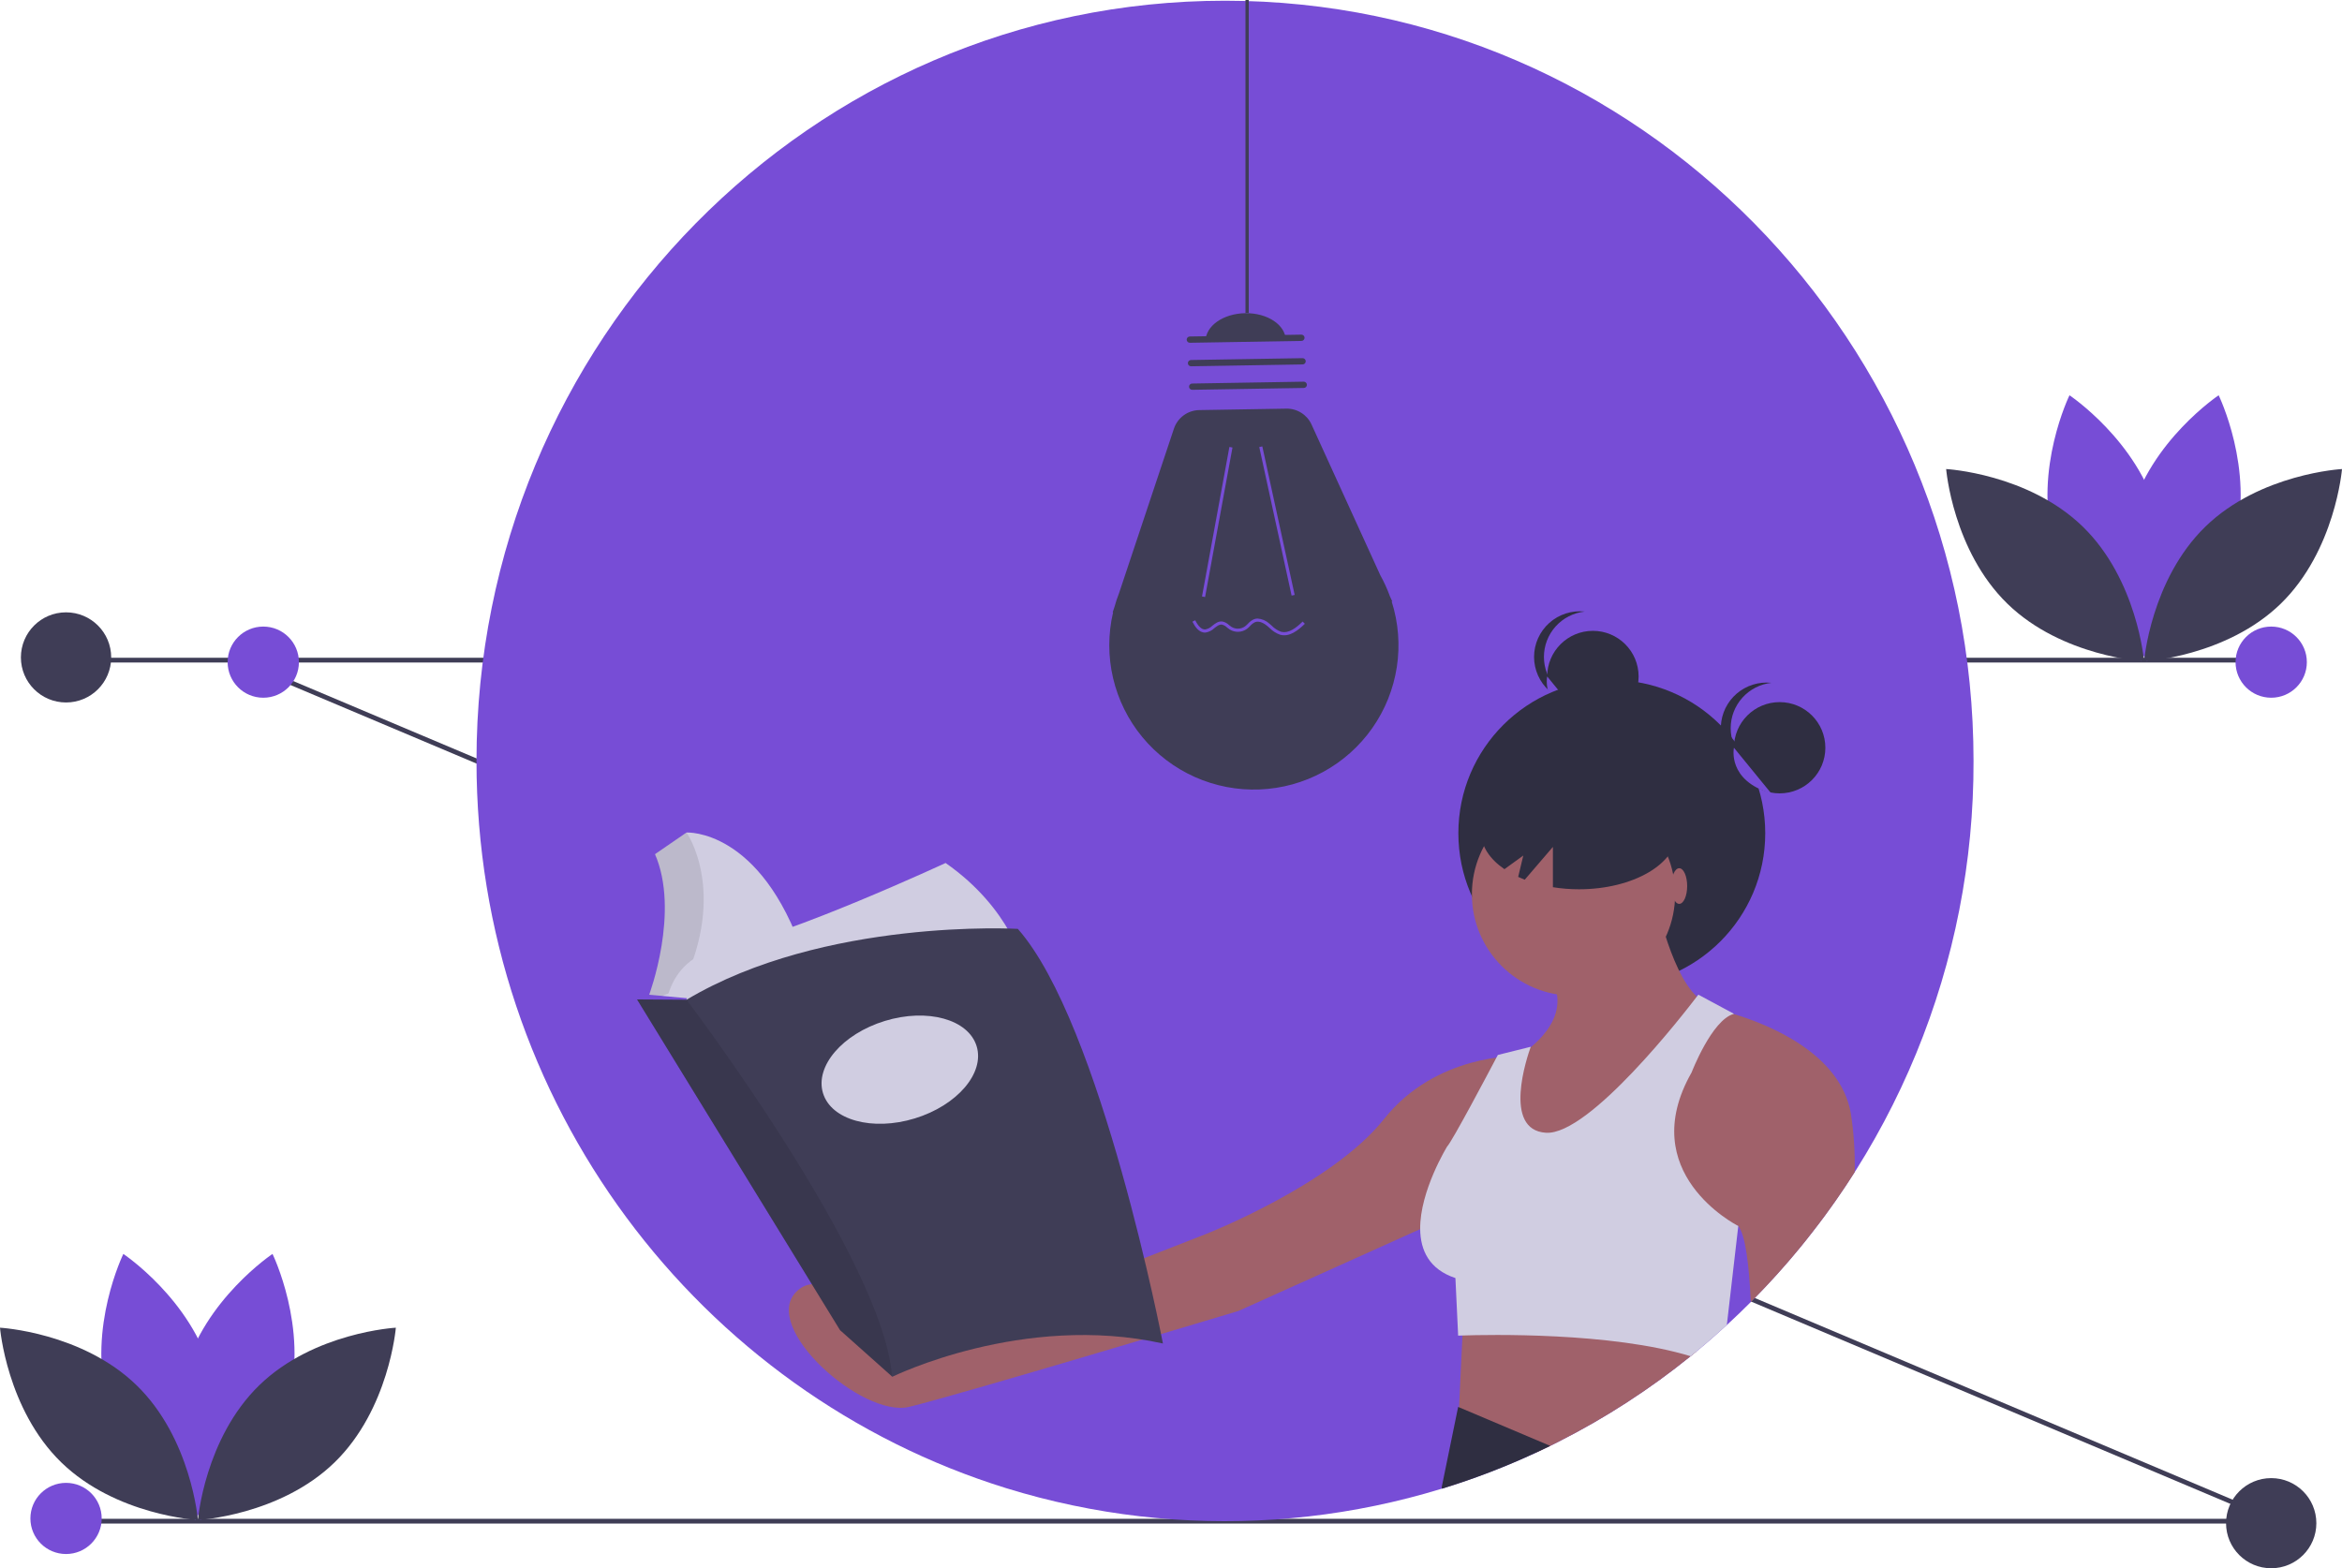 <svg width="548" height="367" viewBox="0 0 548 367" fill="none" xmlns="http://www.w3.org/2000/svg">
<path d="M531.841 355.428H15.304V356.538H531.841V355.428Z" fill="#3F3D56"/>
<path d="M55.931 154.022L55.498 155.045L531.247 355.89L531.68 354.868L55.931 154.022Z" fill="#3F3D56"/>
<path d="M531.841 153.93H15.304V155.04H531.841V153.93Z" fill="#3F3D56"/>
<path d="M461.783 178.076C461.854 201.565 457.289 224.838 448.346 246.564C439.404 268.291 426.261 288.045 409.668 304.698C407.839 306.535 405.969 308.33 404.058 310.082C401.756 312.203 399.395 314.259 396.974 316.249C396.513 316.632 396.051 317.01 395.584 317.382C386.022 325.118 375.667 331.822 364.692 337.382C364.042 337.709 363.391 338.037 362.735 338.359C361.695 338.869 360.644 339.369 359.593 339.857C320.692 357.929 276.453 360.927 235.463 348.267C163.699 326.03 111.494 258.248 111.494 178.076C111.494 79.819 189.909 0.169 286.639 0.169C383.369 0.169 461.783 79.819 461.783 178.076Z" fill="#774DD6"/>
<path d="M325.635 140.755L325.774 140.75L325.225 139.547C324.609 137.844 323.856 136.194 322.974 134.612L306.886 99.347C306.372 98.221 305.541 97.27 304.493 96.61C303.446 95.949 302.228 95.608 300.99 95.629L280.615 95.968C279.298 95.99 278.02 96.419 276.957 97.198C275.895 97.976 275.101 99.064 274.685 100.312L261.876 138.718C261.455 139.793 261.089 140.89 260.781 142.003L260.346 143.307L260.448 143.303C259.261 148.368 259.262 153.638 260.45 158.702C261.639 163.766 263.983 168.488 267.299 172.5C270.616 176.511 274.816 179.704 279.572 181.829C284.327 183.953 289.51 184.953 294.716 184.75C299.923 184.546 305.011 183.145 309.586 180.656C314.161 178.166 318.098 174.656 321.09 170.398C324.083 166.14 326.05 161.249 326.838 156.107C327.626 150.966 327.214 145.712 325.635 140.755H325.635Z" fill="#3F3D56"/>
<path d="M287.664 104.592L281.253 139.582L281.976 139.714L288.387 104.724L287.664 104.592Z" fill="#774DD6"/>
<path d="M295.368 104.463L294.65 104.619L302.218 139.378L302.937 139.222L295.368 104.463Z" fill="#774DD6"/>
<path d="M278.395 78.746L304.502 78.312C304.697 78.309 304.886 78.383 305.026 78.518C305.166 78.654 305.247 78.839 305.25 79.034C305.253 79.229 305.179 79.417 305.043 79.557C304.907 79.697 304.722 79.777 304.527 79.78L278.419 80.215C278.323 80.216 278.227 80.199 278.137 80.163C278.047 80.128 277.965 80.075 277.896 80.008C277.826 79.941 277.771 79.861 277.732 79.773C277.694 79.684 277.673 79.589 277.671 79.493C277.67 79.396 277.687 79.3 277.723 79.211C277.758 79.121 277.811 79.039 277.878 78.97C277.945 78.9 278.026 78.845 278.114 78.807C278.203 78.768 278.298 78.748 278.395 78.746Z" fill="#3F3D56"/>
<path d="M278.67 84.249L304.778 83.815C304.973 83.812 305.161 83.886 305.301 84.022C305.442 84.157 305.522 84.343 305.525 84.537C305.529 84.732 305.454 84.92 305.319 85.06C305.183 85.2 304.997 85.281 304.802 85.284L278.695 85.718C278.5 85.721 278.311 85.647 278.171 85.511C278.031 85.376 277.95 85.191 277.947 84.996C277.944 84.801 278.018 84.613 278.154 84.473C278.289 84.333 278.475 84.253 278.67 84.249Z" fill="#3F3D56"/>
<path d="M278.946 89.753L305.054 89.319C305.249 89.316 305.437 89.39 305.577 89.525C305.717 89.661 305.798 89.846 305.801 90.041C305.805 90.236 305.73 90.424 305.595 90.564C305.459 90.704 305.273 90.784 305.078 90.787L278.971 91.221C278.776 91.225 278.587 91.15 278.447 91.015C278.307 90.88 278.226 90.694 278.223 90.499C278.22 90.305 278.294 90.117 278.43 89.977C278.565 89.837 278.751 89.756 278.946 89.753Z" fill="#3F3D56"/>
<path d="M291.361 73.292C286.182 73.378 282.032 76.329 282.092 79.884L300.845 79.572C300.786 76.017 296.54 73.206 291.361 73.292Z" fill="#3F3D56"/>
<path d="M294.247 144.749C295.27 144.818 296.239 145.232 296.997 145.922C297.19 146.083 297.381 146.251 297.572 146.419C298.177 147.05 298.918 147.534 299.739 147.835C301.536 148.324 303.31 146.906 304.807 145.453L305.32 145.98C303.674 147.577 301.701 149.13 299.545 148.543C298.614 148.216 297.772 147.677 297.085 146.97C296.9 146.806 296.715 146.643 296.527 146.487C295.913 145.978 294.726 145.186 293.67 145.597C293.233 145.81 292.843 146.11 292.525 146.479C292.279 146.737 292.014 146.976 291.73 147.193C291.151 147.604 290.463 147.834 289.753 147.855C289.042 147.876 288.342 147.687 287.739 147.312C287.522 147.168 287.314 147.011 287.114 146.844C286.787 146.52 286.379 146.289 285.933 146.173C285.308 146.086 284.74 146.531 284.138 147.002C283.569 147.554 282.842 147.915 282.057 148.034C282.03 148.036 282.004 148.037 281.977 148.037C280.511 148.061 279.582 146.598 279.007 145.485L279.66 145.149C280.442 146.661 281.195 147.351 282.018 147.301C282.648 147.18 283.228 146.875 283.684 146.424C284.38 145.879 285.101 145.316 286.035 145.446C286.616 145.572 287.15 145.859 287.577 146.273C287.756 146.424 287.942 146.564 288.136 146.694C288.615 146.987 289.169 147.134 289.731 147.117C290.292 147.1 290.836 146.921 291.297 146.6C291.549 146.405 291.786 146.191 292.005 145.96C292.392 145.516 292.868 145.16 293.403 144.913C293.672 144.808 293.958 144.753 294.247 144.749Z" fill="#774DD6"/>
<path d="M292.19 0H291.426V73.262H292.19V0Z" fill="#3F3D56"/>
<path d="M522.887 126.933C518.226 144.133 502.263 154.785 502.263 154.785C502.263 154.785 493.855 137.551 498.516 120.351C503.177 103.151 519.14 92.499 519.14 92.499C519.14 92.499 527.548 109.733 522.887 126.933Z" fill="#774DD6"/>
<path d="M480.488 126.933C485.149 144.133 501.113 154.785 501.113 154.785C501.113 154.785 509.52 137.551 504.859 120.351C500.199 103.151 484.235 92.499 484.235 92.499C484.235 92.499 475.828 109.733 480.488 126.933Z" fill="#774DD6"/>
<path d="M487.337 123.237C500.126 135.665 501.688 154.771 501.688 154.771C501.688 154.771 482.515 153.726 469.726 141.297C456.938 128.868 455.375 109.763 455.375 109.763C455.375 109.763 474.548 110.808 487.337 123.237Z" fill="#3F3D56"/>
<path d="M516.039 123.237C503.25 135.665 501.688 154.771 501.688 154.771C501.688 154.771 520.86 153.726 533.649 141.297C546.438 128.868 548 109.763 548 109.763C548 109.763 528.827 110.808 516.039 123.237Z" fill="#3F3D56"/>
<path d="M67.512 327.876C62.851 345.076 46.887 355.728 46.887 355.728C46.887 355.728 38.48 338.494 43.141 321.294C47.801 304.094 63.765 293.442 63.765 293.442C63.765 293.442 72.172 310.676 67.512 327.876Z" fill="#774DD6"/>
<path d="M25.113 327.876C29.774 345.076 45.737 355.728 45.737 355.728C45.737 355.728 54.145 338.494 49.484 321.294C44.823 304.094 28.86 293.442 28.86 293.442C28.86 293.442 20.452 310.676 25.113 327.876Z" fill="#774DD6"/>
<path d="M31.961 324.179C44.75 336.608 46.312 355.714 46.312 355.714C46.312 355.714 27.14 354.669 14.351 342.24C1.562 329.812 0 310.706 0 310.706C0 310.706 19.173 311.751 31.961 324.179Z" fill="#3F3D56"/>
<path d="M60.663 324.179C47.874 336.608 46.312 355.714 46.312 355.714C46.312 355.714 65.485 354.669 78.274 342.24C91.062 329.812 92.624 310.706 92.624 310.706C92.624 310.706 73.452 311.751 60.663 324.179Z" fill="#3F3D56"/>
<path d="M372.719 168.983C378.626 168.983 383.414 164.203 383.414 158.306C383.414 152.409 378.626 147.629 372.719 147.629C366.813 147.629 362.025 152.409 362.025 158.306C362.025 164.203 366.813 168.983 372.719 168.983Z" fill="#2F2E41"/>
<path d="M361.261 153.73C361.261 151.097 362.237 148.556 363.999 146.597C365.762 144.638 368.187 143.398 370.81 143.116C369.316 142.953 367.805 143.107 366.375 143.566C364.945 144.025 363.627 144.78 362.509 145.781C361.39 146.782 360.495 148.008 359.883 149.377C359.27 150.747 358.954 152.23 358.954 153.73C358.954 155.23 359.27 156.713 359.883 158.083C360.495 159.452 361.39 160.678 362.509 161.679C363.627 162.68 364.945 163.435 366.375 163.894C367.805 164.354 369.316 164.507 370.81 164.344C368.187 164.062 365.762 162.822 363.999 160.863C362.237 158.904 361.261 156.363 361.261 153.73Z" fill="#2F2E41"/>
<path d="M362.025 158.306C362.025 158.306 360.364 165.932 370.743 168.983L362.025 158.306Z" fill="#774DD6"/>
<path d="M377.143 230.828C396.971 230.828 413.046 214.78 413.046 194.984C413.046 175.188 396.971 159.141 377.143 159.141C357.314 159.141 341.239 175.188 341.239 194.984C341.239 214.78 357.314 230.828 377.143 230.828Z" fill="#2F2E41"/>
<path d="M396.974 316.249C396.513 316.632 396.051 317.01 395.584 317.382C386.022 325.118 375.667 331.822 364.692 337.382C364.042 337.709 363.391 338.037 362.735 338.359C361.695 338.869 360.644 339.369 359.593 339.857L341.189 333.735L341.401 329.333V329.316L342.201 312.53L342.474 306.791L396.974 316.249Z" fill="#A0616A"/>
<path d="M362.735 338.359C361.695 338.869 360.644 339.369 359.593 339.857C352.404 343.213 344.989 346.064 337.403 348.389C337.364 348.278 337.342 348.162 337.336 348.045L341.189 329.244L341.401 329.333L362.735 338.359Z" fill="#2F2E41"/>
<path d="M368.18 233.013C381.312 233.013 391.957 222.385 391.957 209.276C391.957 196.167 381.312 185.539 368.18 185.539C355.049 185.539 344.404 196.167 344.404 209.276C344.404 222.385 355.049 233.013 368.18 233.013Z" fill="#A0616A"/>
<path d="M387.458 210.559C387.458 210.559 391.314 229.805 398.383 234.296L359.184 280.486L344.404 266.372L355.328 247.126C355.328 247.126 367.538 240.07 363.682 230.447L387.458 210.559Z" fill="#A0616A"/>
<path d="M433.977 274.301C427.01 285.289 418.858 295.482 409.668 304.698C409.273 296.094 408.417 289 406.738 286.902C406.734 286.901 406.73 286.899 406.727 286.896L386.171 280.485C386.171 280.485 390.669 238.142 401.595 236.222C401.595 236.222 403.179 236.544 405.643 237.288C413.582 239.674 430.63 246.402 433.082 260.596C433.779 265.13 434.079 269.715 433.977 274.301Z" fill="#A0616A"/>
<path d="M355.328 247.126C355.328 247.126 336.051 246.485 323.841 261.882C311.632 277.278 282.072 288.826 282.072 288.826L208.173 317.695C208.173 317.695 194.679 293.958 186.325 302.298C177.971 310.638 201.747 331.809 212.672 329.243C223.596 326.676 289.783 306.789 289.783 306.789L342.477 283.052L355.328 247.126Z" fill="#A0616A"/>
<path d="M406.738 286.902L404.058 310.082C401.756 312.203 399.395 314.258 396.974 316.249C396.513 316.632 396.051 317.01 395.584 317.382C377.03 311.703 347.956 312.336 342.201 312.53C341.545 312.547 341.189 312.564 341.189 312.564L340.55 299.091C334.384 297.043 332.36 292.564 332.304 287.634C332.21 278.697 338.621 268.295 338.621 268.295C339.772 267.146 348.373 250.865 350.152 247.49C350.358 247.096 350.475 246.88 350.475 246.88L358.187 244.959C358.187 244.959 358.164 245.02 358.12 245.131C357.431 247.057 351.437 264.482 361.756 265.087C371.909 265.686 393.994 237.221 397.035 233.23C397.263 232.93 397.386 232.769 397.386 232.769L405.743 237.26C405.709 237.271 405.676 237.277 405.642 237.288C400.538 238.703 395.812 250.976 395.812 250.976C382.484 274.423 406.143 286.602 406.727 286.896C406.73 286.899 406.734 286.901 406.738 286.902Z" fill="#D0CDE1"/>
<path d="M369.472 181.414C356.815 181.414 346.555 187.389 346.555 194.76C346.555 198.058 348.618 201.072 352.022 203.401L356.434 200.209L355.234 205.209C355.732 205.439 356.24 205.662 356.77 205.868L363.361 198.192V207.622C365.382 207.946 367.425 208.107 369.472 208.106C382.129 208.106 392.389 202.131 392.389 194.76C392.389 187.389 382.129 181.414 369.472 181.414Z" fill="#2F2E41"/>
<path d="M416.416 185.663C422.323 185.663 427.111 180.882 427.111 174.986C427.111 169.089 422.323 164.309 416.416 164.309C410.51 164.309 405.722 169.089 405.722 174.986C405.722 180.882 410.51 185.663 416.416 185.663Z" fill="#2F2E41"/>
<path d="M404.958 170.41C404.958 167.777 405.933 165.236 407.696 163.277C409.458 161.318 411.884 160.078 414.507 159.796C414.126 159.755 413.743 159.734 413.361 159.733C411.907 159.731 410.467 160.025 409.131 160.597C407.795 161.169 406.589 162.007 405.588 163.06C404.587 164.113 403.812 165.359 403.309 166.721C402.807 168.083 402.588 169.533 402.666 170.983C402.744 172.432 403.117 173.851 403.763 175.151C404.409 176.452 405.313 177.608 406.422 178.547C407.53 179.487 408.818 180.191 410.208 180.617C411.599 181.043 413.061 181.181 414.507 181.024C411.884 180.742 409.458 179.502 407.696 177.543C405.933 175.584 404.958 173.043 404.958 170.41Z" fill="#2F2E41"/>
<path d="M405.722 174.986C405.722 174.986 404.061 182.612 414.44 185.662L405.722 174.986Z" fill="#774DD6"/>
<path d="M392.92 211.521C393.946 211.521 394.777 209.654 394.777 207.351C394.777 205.048 393.946 203.181 392.92 203.181C391.895 203.181 391.064 205.048 391.064 207.351C391.064 209.654 391.895 211.521 392.92 211.521Z" fill="#A0616A"/>
<path d="M188.034 223.483L159.856 230.299L159.765 230.321L156.702 233.089L155.82 233.885L153.93 233.543L150.584 232.939L152.916 225.084L153.353 210.1L151.75 200.935L160.639 194.825C160.639 194.825 177.979 193.807 188.034 223.483Z" fill="#D0CDE1"/>
<path opacity="0.1" d="M159.856 230.299C159.475 231.112 160.275 230.575 159.837 231.412L155.757 232.721L153.93 233.543L150.584 232.939L152.916 225.084L153.353 210.1L151.75 200.935L160.639 194.825C160.639 194.825 170.179 208.313 159.856 230.299Z" fill="black"/>
<path d="M221.257 201.953C221.257 201.953 184.245 219.119 169.236 221.738C154.227 224.356 155.539 239.34 155.539 239.34L239.617 226.247C239.617 226.247 236.703 212.718 221.257 201.953Z" fill="#D0CDE1"/>
<path d="M149.856 199.044C149.856 199.044 156.267 214.61 149.127 233.958L157.433 237.74L160.639 233.958L160.712 233.594L151.896 232.794C151.896 232.794 159.182 213.3 153.207 199.771C153.207 199.771 151.896 196.862 149.856 199.044Z" fill="#774DD6"/>
<path d="M272.112 314.405C239.326 307.131 208.798 322.188 208.798 322.188L208.715 322.114L196.558 311.277L149.054 233.885L160.639 233.958C192.842 214.755 238.16 217.374 238.16 217.374C257.686 239.486 272.112 314.405 272.112 314.405Z" fill="#3F3D56"/>
<path opacity="0.1" d="M208.715 322.114L196.558 311.277L149.054 233.885L160.639 233.958C160.639 233.958 206.811 294.837 208.715 322.114Z" fill="black"/>
<path d="M214.051 261.728C223.976 258.689 230.453 251.119 228.518 244.821C226.583 238.522 216.968 235.88 207.043 238.919C197.118 241.958 190.641 249.528 192.576 255.826C194.511 262.125 204.125 264.767 214.051 261.728Z" fill="#D0CDE1"/>
<path d="M15.454 164.392C21.288 164.392 26.018 159.67 26.018 153.845C26.018 148.02 21.288 143.298 15.454 143.298C9.619 143.298 4.889 148.02 4.889 153.845C4.889 159.67 9.619 164.392 15.454 164.392Z" fill="#3F3D56"/>
<path d="M531.434 367C537.269 367 541.999 362.278 541.999 356.453C541.999 350.628 537.269 345.906 531.434 345.906C525.6 345.906 520.87 350.628 520.87 356.453C520.87 362.278 525.6 367 531.434 367Z" fill="#3F3D56"/>
<path d="M61.603 163.282C66.209 163.282 69.943 159.554 69.943 154.955C69.943 150.357 66.209 146.629 61.603 146.629C56.996 146.629 53.263 150.357 53.263 154.955C53.263 159.554 56.996 163.282 61.603 163.282Z" fill="#774DD6"/>
<path d="M531.434 163.282C536.041 163.282 539.775 159.554 539.775 154.955C539.775 150.357 536.041 146.629 531.434 146.629C526.828 146.629 523.094 150.357 523.094 154.955C523.094 159.554 526.828 163.282 531.434 163.282Z" fill="#774DD6"/>
<path d="M15.454 363.669C20.06 363.669 23.794 359.942 23.794 355.343C23.794 350.745 20.06 347.017 15.454 347.017C10.847 347.017 7.113 350.745 7.113 355.343C7.113 359.942 10.847 363.669 15.454 363.669Z" fill="#774DD6"/>
</svg>
